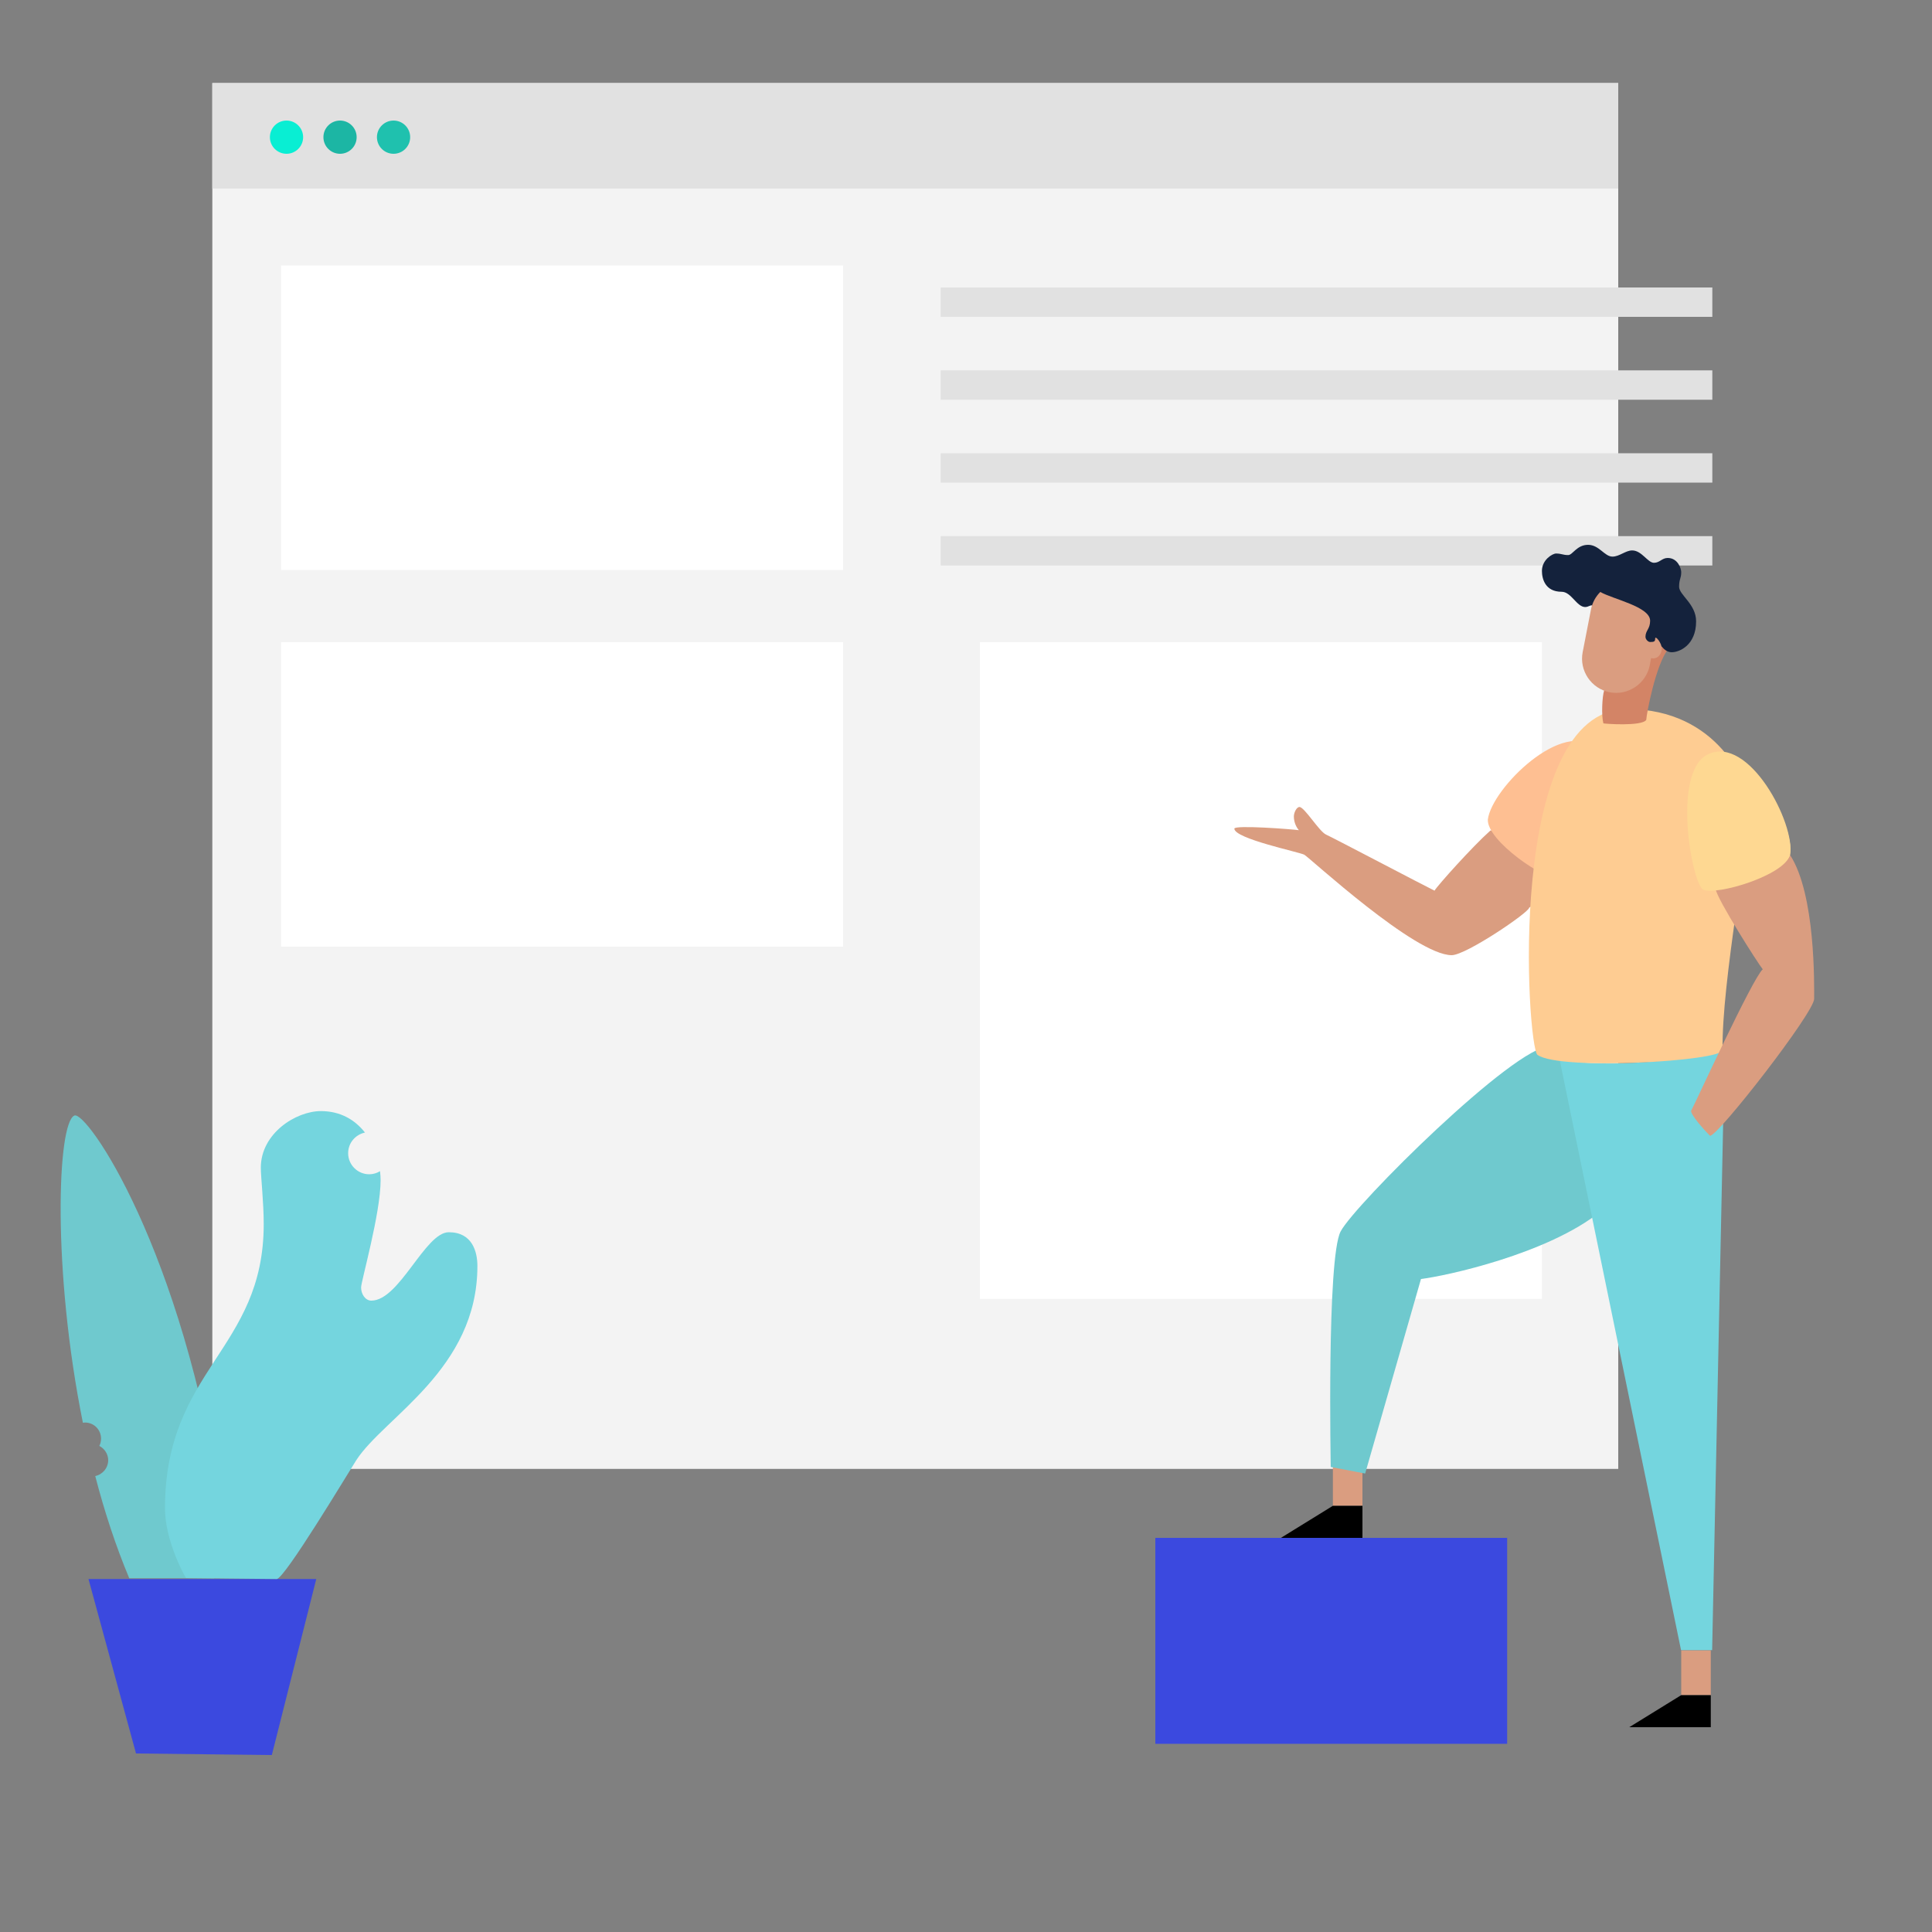 <svg width="1000" height="1000" viewBox="0 0 1000 1000" fill="none" xmlns="http://www.w3.org/2000/svg">
<rect x="0" y="0" width="1000" height="1000" fill="#808080" stroke="none"/>
<g id="drawkit-content-man-colour 1">
<g id="Background">
<path id="bg" d="M837.6 43H109.9V760.3H837.6V43Z" fill="#F3F3F3"/>
<path id="nav" d="M837.6 43H109.9V97.6H837.6V43Z" fill="#E1E1E1"/>
<path id="Vector" d="M148.3 79.6C153.05 79.6 156.9 75.749 156.9 71C156.9 66.25 153.05 62.4 148.3 62.4C143.55 62.4 139.7 66.25 139.7 71C139.7 75.749 143.55 79.6 148.3 79.6Z" fill="#09EED3"/>
<path id="Vector_2" d="M176 79.6C180.75 79.6 184.6 75.749 184.6 71C184.6 66.25 180.75 62.4 176 62.4C171.25 62.4 167.4 66.25 167.4 71C167.4 75.749 171.25 79.6 176 79.6Z" fill="#1CB6A4"/>
<path id="Vector_3" d="M203.7 79.6C208.45 79.6 212.3 75.749 212.3 71C212.3 66.25 208.45 62.4 203.7 62.4C198.95 62.4 195.1 66.25 195.1 71C195.1 75.749 198.95 79.6 203.7 79.6Z" fill="#1FC1AE"/>
<g id="screens">
<path id="Vector_4" d="M436.4 137.4H145.5V295H436.4V137.4Z" fill="white"/>
<path id="Vector_5" d="M436.4 332.4H145.5V490H436.4V332.4Z" fill="white"/>
<path id="Vector_6" d="M798.1 332.4H507.2V672.3H798.1V332.4Z" fill="white"/>
</g>
<g id="paragraphs">
<path id="Vector_7" d="M886.3 148.8H486.9V164H886.3V148.8Z" fill="#E1E1E1"/>
<path id="Vector_8" d="M886.3 191.7H486.9V206.9H886.3V191.7Z" fill="#E1E1E1"/>
<path id="Vector_9" d="M886.3 234.6H486.9V249.8H886.3V234.6Z" fill="#E1E1E1"/>
<path id="Vector_10" d="M886.3 277.5H486.9V292.7H886.3V277.5Z" fill="#E1E1E1"/>
</g>
</g>
<g id="Foreground">
<g id="man">
<path id="Vector_11" d="M705.2 756.2H689.9V779.4H705.2V756.2Z" fill="#DA9D80"/>
<path id="Vector_12" d="M885.5 854.2H870.2V877.4H885.5V854.2Z" fill="#DA9D80"/>
<path id="Vector_13" d="M802.2 541.5C783.7 541.5 701.1 623.6 693.9 637.4C686.7 651.2 688.8 759.3 688.8 759.3L706.6 762.7L735.5 662C748.1 660.5 801.1 649.1 828.5 627C855.9 604.8 825.9 555.3 825.9 555.3L802.2 541.5Z" fill="#6FC9CE"/>
<path id="Vector_14" d="M771.3 430C762.2 438.1 744 458.4 742.5 461C737.9 458.8 690 433.6 686.4 432C682.8 430.4 675.2 417.7 672.6 417.7C671.1 417.7 669.7 420.6 669.7 422.6C669.7 426 671.3 428.6 672.3 429.7C668.9 429.2 638.9 426.9 638.9 428.9C638.9 434.1 672.5 441 675.1 442.4C677.7 443.8 732.4 494.4 751.4 494.4C758.8 494.4 791.5 472.2 791.5 469.8C794.6 467.7 799.4 464.6 799.4 464.6V447L788 438.7C788 438.6 773.1 428.4 771.3 430Z" fill="#DA9D80"/>
<path id="Vector_15" d="M770.1 424.2C772.1 408 809.4 371.2 826.5 387.6C841.4 401.9 814.4 453 807.5 455C799.7 455.8 769.6 435.2 770.1 424.2Z" fill="#FEBF92"/>
<path id="Vector_16" d="M883.9 390.5C902.9 382.5 929.5 426.5 926.5 442.5C926.5 449.5 887.5 464.5 881.5 460.5C875.5 456.5 864.9 398.5 883.9 390.5Z" fill="#FED892"/>
<path id="Vector_17" d="M807.3 548.6L870.1 854.1H886.2L891.9 581.6C891.9 576.9 891.5 547.3 891.5 543.5C873.3 548.8 834.5 553 807.3 548.6Z" fill="#74D5DE"/>
<path id="Vector_18" d="M870.2 877.4H885.5V894H843.3L870.2 877.4Z" fill="black"/>
<path id="Vector_19" d="M689.9 779.4H705.2V796H663L689.9 779.4Z" fill="black"/>
<path id="Vector_20" d="M780.1 796H598V902.6H780.1V796Z" fill="#3B49DF"/>
<path id="Vector_21" d="M842.3 367C889.3 367 905.7 406.1 905.7 418.8C905.7 431.5 891 509 891.6 543.5C891.7 549.2 807.3 554.3 795.8 546C790.4 542.1 778.8 367 842.3 367Z" fill="#FECC92"/>
<path id="Vector_22" d="M926.5 442.5C939.8 462.9 939 509.9 939 517C939 524.1 889.4 587.9 885.1 587.9C882.5 585.3 875.3 577.4 875.3 575C877.6 570.8 907.1 506.3 912.4 501.7C910 498.8 888.9 465.7 888 460.2C906.5 457.1 924.4 449.3 926.5 442.5Z" fill="#DA9D80"/>
<path id="Vector_23" d="M926.5 442.5C929.5 426.5 905.2 380.1 883.9 390.5C865.4 399.6 875.5 456.5 881.5 460.5C888.7 463.6 923.7 453.1 926.5 442.5Z" fill="#FED892"/>
<path id="Vector_24" d="M830.3 357.4C829.3 360.5 828.8 370.1 829.9 374.4C830 374.6 849.9 376.1 852.1 372.6C852.2 369.7 857 343.9 863.5 335.9C864.1 335 862.8 332.5 862.8 332.5L839.7 342.1L830.3 357.4Z" fill="#D38466"/>
<path id="Vector_25" d="M860.2 334.7C861.7 336.7 863.6 337.6 865.3 337.6C869.1 337.6 877.9 334.1 877.9 321.6C877.9 312.6 869.1 308 869.1 303.7C869.1 299.6 870.2 299.5 870.2 296.1C870.2 294.4 868.5 288.8 863.2 288.8C860.2 288.8 859.1 291.3 856.1 291.3C852.8 291.3 849.8 284.9 844.8 284.9C841.4 284.9 838.2 288.1 834.6 288.1C830.5 288.1 827.7 282 822 282C816.1 282 814 287.3 811.7 287.3C808.8 287.3 808.3 286.5 805.4 286.5C803.6 286.5 798.1 289.7 798.1 295.5C798.1 299.6 799.8 306.3 808.3 306.3C813.3 306.3 816.1 314.2 820.5 314.2C822.2 314.2 823.7 312.8 824.1 313.5C825.8 316.5 829.3 324.7 829.3 324.7L845.2 333.6L860.2 334.7Z" fill="#14223C"/>
<path id="Vector_26" d="M856.7 330.6C856.7 332 856.2 332.3 854.1 332.3C853.1 332.3 851.7 331 851.7 329.6C851.7 326.3 854.1 325.6 854.1 321.3C854.1 314 835 310.2 828.3 306.4C825.9 308.8 824.2 311.9 823.5 315.4L819.2 337.5C817.3 347.1 823.6 356.4 833.1 358.3C842.6 360.2 852 353.9 853.9 344.4L854.6 340.6C855 340.7 855.4 340.8 855.7 340.8C858.2 340.8 860.1 338.5 860.1 335.7C860.3 333.1 856.7 328.5 856.7 330.6Z" fill="#DA9D80"/>
</g>
<g id="plant">
<path id="Vector_27" d="M140.7 908.4L70.4 907.6L45.8 817.3H163.7L140.7 908.4Z" fill="#3B49DF"/>
<path id="Vector_28" d="M114.8 781.9C94.5 646 44.8 574.7 38.5 577.4C29.6 581.3 27 657.6 42.9 736.4C43.3 736.4 43.6 736.3 44 736.3C48.6 736.3 52.3 740 52.3 744.6C52.3 746 52 747.3 51.4 748.4C54.1 749.8 56 752.6 56 755.8C56 759.8 53.1 763.2 49.3 764C54 782.2 59.9 800.2 66.9 816.9C70.5 816.9 110.9 816.9 110.9 816.9C110.9 816.9 117.8 801.7 114.8 781.9Z" fill="#6FC9CE"/>
<path id="Vector_29" d="M232.3 637.8C220 637.8 206.8 673.2 192.2 673.2C189 673.2 186.9 669.7 186.9 666.4C186.9 663.2 197 628 197 610.9C197 609.4 196.9 607.8 196.7 606.2C195.1 607.2 193.1 607.8 191.1 607.8C185.1 607.8 180.2 602.9 180.2 596.9C180.2 591.6 183.9 587.3 188.9 586.2C183.8 579.7 176.3 575.1 166.1 575.1C153.2 575.1 135 586.6 135 604.4C135 609.4 136.5 622.1 136.5 633.6C136.5 698.8 85.4 708.6 85.4 780.8C85.4 796 93.8 812.7 96.3 816.8C96.3 816.8 139.1 817.3 143.2 817.3C147.3 817.3 180.6 761.7 184.4 755.8C198.9 733.4 247.1 708.8 247.1 655.3C247.1 647.8 244.4 637.8 232.3 637.8Z" fill="#74D5DE"/>
</g>
</g>
</g>
</svg>
